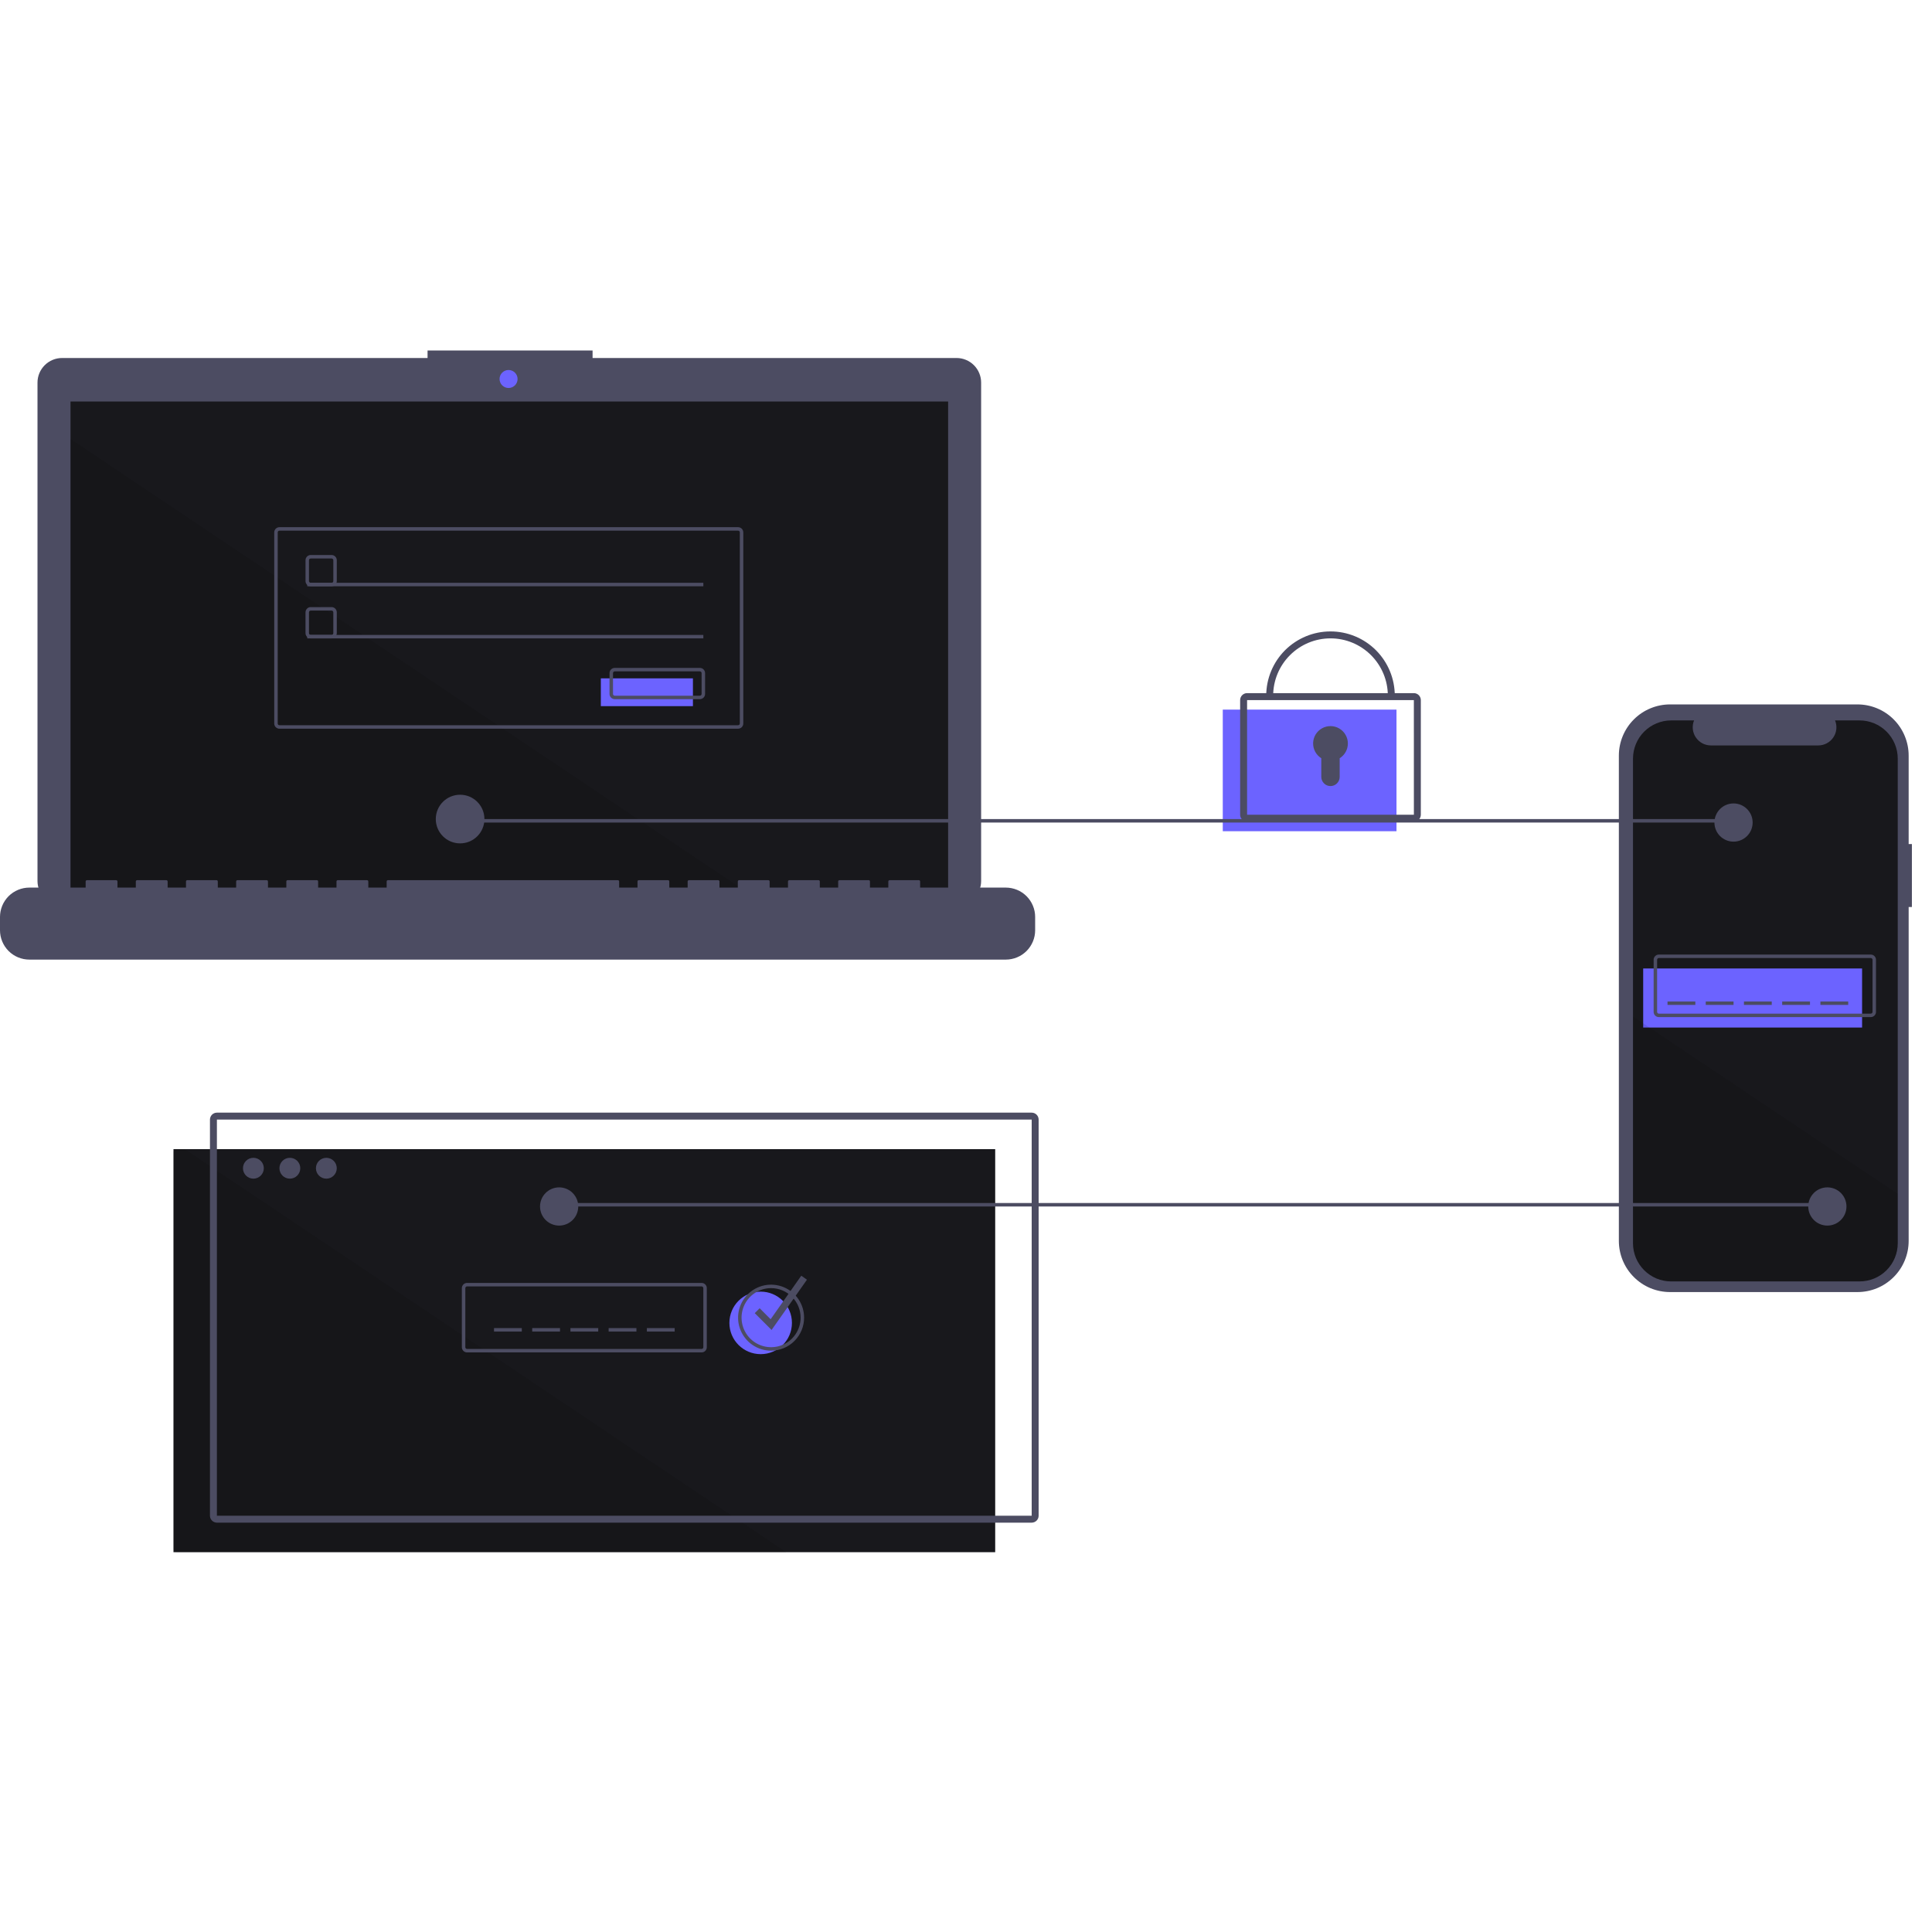 <svg width="96" height="96" viewBox="0 0 96 96" fill="none" xmlns="http://www.w3.org/2000/svg">
<g clip-path="url(#clip0_4555_112872)">
<path d="M95.001 41.941H94.84V37.546C94.84 37.212 94.774 36.881 94.646 36.572C94.519 36.264 94.331 35.983 94.095 35.747C93.859 35.511 93.578 35.323 93.27 35.196C92.961 35.068 92.63 35.002 92.296 35.002H82.984C82.65 35.002 82.319 35.068 82.011 35.196C81.702 35.323 81.422 35.511 81.186 35.747C80.949 35.983 80.762 36.264 80.634 36.572C80.506 36.881 80.44 37.212 80.44 37.546V61.658C80.44 61.992 80.506 62.323 80.634 62.632C80.762 62.941 80.949 63.221 81.186 63.457C81.422 63.693 81.702 63.881 82.011 64.009C82.319 64.136 82.65 64.202 82.984 64.202H92.296C92.63 64.202 92.961 64.136 93.27 64.009C93.578 63.881 93.859 63.693 94.095 63.457C94.331 63.221 94.519 62.941 94.646 62.632C94.774 62.323 94.84 61.992 94.84 61.658V45.07H95.001V41.941Z" fill="#4C4C62"/>
<path d="M94.298 37.696V61.773C94.298 62.277 94.098 62.761 93.742 63.117C93.385 63.473 92.902 63.673 92.398 63.673H83.042C82.792 63.673 82.545 63.624 82.315 63.529C82.084 63.433 81.875 63.293 81.699 63.117C81.522 62.941 81.382 62.731 81.287 62.501C81.192 62.27 81.142 62.023 81.143 61.773V37.696C81.143 37.192 81.343 36.709 81.699 36.353C82.055 35.997 82.538 35.797 83.042 35.797H84.177C84.121 35.934 84.1 36.083 84.115 36.23C84.13 36.377 84.181 36.518 84.264 36.641C84.347 36.764 84.458 36.864 84.588 36.934C84.719 37.003 84.865 37.04 85.013 37.04H90.347C90.495 37.04 90.641 37.004 90.772 36.934C90.903 36.865 91.014 36.764 91.097 36.642C91.18 36.519 91.231 36.377 91.246 36.23C91.261 36.083 91.239 35.934 91.183 35.797H92.398C92.902 35.797 93.385 35.997 93.742 36.353C94.098 36.709 94.298 37.192 94.298 37.696Z" fill="#18181C"/>
<path d="M92.526 48.123H81.649V51.058H92.526V48.123Z" fill="#6C63FF"/>
<path d="M92.959 50.539H82.427C82.358 50.539 82.293 50.512 82.244 50.463C82.195 50.415 82.168 50.349 82.168 50.28V47.691C82.168 47.622 82.195 47.556 82.244 47.508C82.293 47.459 82.358 47.432 82.427 47.432H92.959C93.027 47.432 93.093 47.459 93.141 47.508C93.19 47.556 93.217 47.622 93.217 47.691V50.28C93.217 50.349 93.19 50.415 93.141 50.463C93.093 50.512 93.027 50.539 92.959 50.539ZM82.427 47.604C82.404 47.604 82.382 47.613 82.366 47.63C82.35 47.646 82.341 47.668 82.341 47.691V50.28C82.341 50.303 82.35 50.325 82.366 50.341C82.382 50.358 82.404 50.367 82.427 50.367H92.959C92.981 50.367 93.003 50.358 93.019 50.341C93.036 50.325 93.045 50.303 93.045 50.28V47.691C93.045 47.668 93.036 47.646 93.019 47.63C93.003 47.613 92.981 47.604 92.959 47.604H82.427Z" fill="#4C4C62"/>
<path d="M84.24 49.762H82.858V49.934H84.24V49.762Z" fill="#4C4C62"/>
<path d="M86.139 49.762H84.758V49.934H86.139V49.762Z" fill="#4C4C62"/>
<path d="M88.037 49.762H86.656V49.934H88.037V49.762Z" fill="#4C4C62"/>
<path d="M89.937 49.762H88.556V49.934H89.937V49.762Z" fill="#4C4C62"/>
<path d="M91.836 49.762H90.455V49.934H91.836V49.762Z" fill="#4C4C62"/>
<path opacity="0.1" d="M94.298 59.324V61.772C94.298 62.276 94.098 62.759 93.742 63.115C93.385 63.471 92.902 63.672 92.398 63.672H83.042C82.792 63.672 82.545 63.622 82.315 63.527C82.084 63.431 81.875 63.291 81.699 63.115C81.522 62.939 81.382 62.729 81.287 62.499C81.192 62.268 81.142 62.021 81.143 61.772V50.51L94.298 59.324Z" fill="black"/>
<path d="M49.451 57.1H8.62V77.127H49.451V57.1Z" fill="#18181C"/>
<path opacity="0.1" d="M39.071 77.127H8.793C8.747 77.127 8.703 77.108 8.671 77.076C8.638 77.044 8.62 77 8.62 76.954V57.272C8.62 57.227 8.638 57.183 8.671 57.15C8.703 57.118 8.747 57.1 8.793 57.1H9.176L39.071 77.127Z" fill="black"/>
<path d="M90.8 59.777H27.524V59.95H90.8V59.777Z" fill="#4C4C62"/>
<path d="M47.529 17.789H29.445V17.416H21.245V17.789H3.087C2.926 17.789 2.767 17.82 2.618 17.882C2.47 17.943 2.335 18.033 2.222 18.147C2.108 18.261 2.018 18.395 1.956 18.544C1.895 18.692 1.863 18.851 1.863 19.012V43.775C1.863 44.099 1.992 44.41 2.222 44.639C2.451 44.869 2.762 44.998 3.087 44.998H47.529C47.853 44.998 48.165 44.869 48.394 44.639C48.623 44.41 48.752 44.099 48.752 43.775V19.012C48.752 18.851 48.721 18.692 48.659 18.544C48.598 18.395 48.508 18.261 48.394 18.147C48.281 18.033 48.146 17.943 47.997 17.882C47.849 17.82 47.69 17.789 47.529 17.789V17.789Z" fill="#4C4C62"/>
<path d="M47.112 19.951H3.504V44.552H47.112V19.951Z" fill="#18181C"/>
<path d="M25.27 19.279C25.517 19.279 25.718 19.079 25.718 18.832C25.718 18.585 25.517 18.385 25.27 18.385C25.023 18.385 24.823 18.585 24.823 18.832C24.823 19.079 25.023 19.279 25.27 19.279Z" fill="#6C63FF"/>
<path d="M16.476 29.132H15.44C15.371 29.132 15.305 29.105 15.257 29.056C15.208 29.008 15.181 28.942 15.181 28.873V27.837C15.181 27.768 15.208 27.703 15.257 27.654C15.305 27.605 15.371 27.578 15.44 27.578H16.476C16.544 27.578 16.61 27.605 16.659 27.654C16.707 27.703 16.734 27.768 16.735 27.837V28.873C16.734 28.942 16.707 29.008 16.659 29.056C16.61 29.105 16.544 29.132 16.476 29.132V29.132ZM15.44 27.751C15.417 27.751 15.395 27.76 15.379 27.776C15.362 27.792 15.353 27.814 15.353 27.837V28.873C15.353 28.896 15.362 28.918 15.379 28.934C15.395 28.95 15.417 28.959 15.44 28.959H16.476C16.498 28.959 16.52 28.95 16.537 28.934C16.553 28.918 16.562 28.896 16.562 28.873V27.837C16.562 27.814 16.553 27.792 16.537 27.776C16.52 27.76 16.498 27.751 16.476 27.751H15.44Z" fill="#4C4C62"/>
<path d="M34.949 28.959H15.267V29.132H34.949V28.959Z" fill="#4C4C62"/>
<path d="M34.431 33.707H29.855V35.088H34.431V33.707Z" fill="#6C63FF"/>
<path d="M34.776 34.741H30.546C30.477 34.741 30.412 34.714 30.363 34.665C30.314 34.617 30.287 34.551 30.287 34.482V33.447C30.287 33.378 30.314 33.312 30.363 33.263C30.412 33.215 30.477 33.188 30.546 33.188H34.776C34.845 33.188 34.91 33.215 34.959 33.263C35.008 33.312 35.035 33.378 35.035 33.447V34.482C35.035 34.551 35.008 34.617 34.959 34.665C34.91 34.714 34.845 34.741 34.776 34.741V34.741ZM30.546 33.36C30.523 33.36 30.501 33.369 30.485 33.386C30.469 33.402 30.46 33.424 30.46 33.447V34.482C30.46 34.505 30.469 34.527 30.485 34.543C30.501 34.56 30.523 34.569 30.546 34.569H34.776C34.799 34.569 34.821 34.56 34.837 34.543C34.853 34.527 34.862 34.505 34.862 34.482V33.447C34.862 33.424 34.853 33.402 34.837 33.386C34.821 33.369 34.799 33.36 34.776 33.36H30.546Z" fill="#4C4C62"/>
<path d="M69.391 35.26H60.759V41.303H69.391V35.26Z" fill="#6C63FF"/>
<path d="M70.254 40.829H61.967C61.876 40.829 61.788 40.793 61.723 40.728C61.659 40.663 61.622 40.576 61.622 40.484V34.787C61.622 34.695 61.659 34.607 61.723 34.543C61.788 34.478 61.876 34.441 61.967 34.441H70.254C70.346 34.441 70.434 34.478 70.499 34.543C70.563 34.607 70.6 34.695 70.6 34.787V40.484C70.6 40.576 70.563 40.663 70.499 40.728C70.434 40.793 70.346 40.829 70.254 40.829V40.829ZM61.967 34.787V40.484H70.255L70.254 34.787H61.967Z" fill="#4C4C62"/>
<path d="M69.306 34.569H68.961C68.961 33.813 68.66 33.089 68.126 32.555C67.592 32.02 66.868 31.72 66.112 31.72C65.356 31.72 64.632 32.02 64.098 32.555C63.563 33.089 63.263 33.813 63.263 34.569H62.918C62.918 33.722 63.255 32.91 63.853 32.31C64.453 31.712 65.265 31.375 66.112 31.375C66.959 31.375 67.772 31.712 68.371 32.31C68.969 32.91 69.306 33.722 69.306 34.569V34.569Z" fill="#4C4C62"/>
<path d="M66.975 36.944C66.975 36.794 66.936 36.646 66.861 36.516C66.787 36.385 66.679 36.276 66.55 36.2C66.421 36.123 66.273 36.082 66.123 36.08C65.973 36.078 65.825 36.115 65.693 36.188C65.561 36.261 65.451 36.367 65.373 36.495C65.295 36.624 65.252 36.771 65.248 36.921C65.244 37.071 65.28 37.22 65.351 37.352C65.422 37.485 65.527 37.596 65.654 37.676V38.602C65.654 38.662 65.666 38.722 65.689 38.777C65.712 38.833 65.746 38.883 65.788 38.925C65.831 38.968 65.881 39.002 65.936 39.025C65.992 39.047 66.051 39.059 66.111 39.059V39.059C66.233 39.059 66.349 39.011 66.434 38.925C66.52 38.84 66.568 38.724 66.568 38.602V37.676C66.693 37.598 66.795 37.491 66.866 37.363C66.937 37.235 66.975 37.091 66.975 36.944V36.944Z" fill="#4C4C62"/>
<path d="M25.928 65.992H24.547V66.165H25.928V65.992Z" fill="#4C4C62"/>
<path d="M27.826 65.992H26.445V66.165H27.826V65.992Z" fill="#4C4C62"/>
<path d="M29.726 65.992H28.345V66.165H29.726V65.992Z" fill="#4C4C62"/>
<path d="M31.624 65.992H30.243V66.165H31.624V65.992Z" fill="#4C4C62"/>
<path d="M33.524 65.992H32.143V66.165H33.524V65.992Z" fill="#4C4C62"/>
<path d="M51.264 75.66H10.778C10.686 75.659 10.599 75.623 10.534 75.558C10.469 75.494 10.433 75.406 10.433 75.314V55.632C10.433 55.541 10.469 55.453 10.534 55.388C10.599 55.324 10.686 55.287 10.778 55.287H51.264C51.355 55.287 51.443 55.324 51.508 55.388C51.573 55.453 51.609 55.541 51.609 55.632V75.314C51.609 75.406 51.573 75.494 51.508 75.558C51.443 75.623 51.355 75.659 51.264 75.66V75.66ZM10.778 55.632V75.314H51.264L51.264 55.632H10.778Z" fill="#4C4C62"/>
<path d="M12.591 58.567C12.877 58.567 13.109 58.335 13.109 58.049C13.109 57.763 12.877 57.531 12.591 57.531C12.305 57.531 12.073 57.763 12.073 58.049C12.073 58.335 12.305 58.567 12.591 58.567Z" fill="#4C4C62"/>
<path d="M14.403 58.567C14.689 58.567 14.921 58.335 14.921 58.049C14.921 57.763 14.689 57.531 14.403 57.531C14.117 57.531 13.885 57.763 13.885 58.049C13.885 58.335 14.117 58.567 14.403 58.567Z" fill="#4C4C62"/>
<path d="M16.216 58.567C16.502 58.567 16.734 58.335 16.734 58.049C16.734 57.763 16.502 57.531 16.216 57.531C15.93 57.531 15.698 57.763 15.698 58.049C15.698 58.335 15.93 58.567 16.216 58.567Z" fill="#4C4C62"/>
<path d="M34.862 67.201H23.208C23.14 67.201 23.074 67.174 23.025 67.125C22.977 67.076 22.949 67.011 22.949 66.942V64.007C22.949 63.938 22.977 63.873 23.025 63.824C23.074 63.775 23.14 63.748 23.208 63.748H34.862C34.931 63.748 34.996 63.775 35.045 63.824C35.093 63.873 35.121 63.938 35.121 64.007V66.942C35.121 67.011 35.093 67.076 35.045 67.125C34.996 67.174 34.931 67.201 34.862 67.201V67.201ZM23.208 63.921C23.185 63.921 23.163 63.93 23.147 63.946C23.131 63.962 23.122 63.984 23.122 64.007V66.942C23.122 66.965 23.131 66.987 23.147 67.003C23.163 67.019 23.185 67.028 23.208 67.028H34.862C34.885 67.028 34.907 67.019 34.923 67.003C34.939 66.987 34.948 66.965 34.948 66.942V64.007C34.948 63.984 34.939 63.962 34.923 63.946C34.907 63.93 34.885 63.921 34.862 63.921H23.208Z" fill="#4C4C62"/>
<path d="M37.797 67.287C38.655 67.287 39.351 66.592 39.351 65.734C39.351 64.875 38.655 64.18 37.797 64.18C36.939 64.18 36.243 64.875 36.243 65.734C36.243 66.592 36.939 67.287 37.797 67.287Z" fill="#6C63FF"/>
<path d="M38.315 67.114C37.991 67.114 37.673 67.018 37.404 66.838C37.134 66.658 36.924 66.401 36.8 66.102C36.675 65.802 36.643 65.472 36.706 65.154C36.77 64.836 36.926 64.544 37.155 64.314C37.385 64.085 37.677 63.929 37.995 63.865C38.313 63.802 38.643 63.835 38.943 63.959C39.242 64.083 39.498 64.293 39.679 64.563C39.859 64.833 39.955 65.15 39.955 65.474C39.955 65.909 39.782 66.326 39.474 66.633C39.167 66.941 38.75 67.114 38.315 67.114V67.114ZM38.315 64.007C38.025 64.007 37.741 64.093 37.5 64.254C37.258 64.415 37.07 64.644 36.959 64.912C36.848 65.181 36.819 65.476 36.876 65.76C36.932 66.045 37.072 66.307 37.277 66.512C37.483 66.717 37.744 66.857 38.029 66.913C38.313 66.97 38.608 66.941 38.877 66.83C39.145 66.719 39.374 66.531 39.535 66.289C39.696 66.048 39.782 65.764 39.782 65.474C39.782 65.085 39.627 64.712 39.352 64.437C39.077 64.162 38.704 64.007 38.315 64.007V64.007Z" fill="#4C4C62"/>
<path d="M38.339 66.086L37.503 65.25L37.747 65.006L38.292 65.552L39.815 63.389L40.097 63.587L38.339 66.086Z" fill="#4C4C62"/>
<path opacity="0.1" d="M37.444 44.551H3.504V21.814L37.444 44.551Z" fill="black"/>
<path d="M49.977 44.104H45.721V43.797C45.721 43.789 45.72 43.781 45.717 43.774C45.714 43.767 45.709 43.76 45.703 43.754C45.698 43.748 45.691 43.744 45.684 43.741C45.676 43.738 45.668 43.736 45.66 43.736H44.201C44.193 43.736 44.185 43.738 44.178 43.741C44.17 43.744 44.164 43.748 44.158 43.754C44.153 43.76 44.148 43.767 44.145 43.774C44.142 43.781 44.14 43.789 44.14 43.797V44.104H43.228V43.797C43.228 43.789 43.227 43.781 43.224 43.774C43.221 43.767 43.216 43.76 43.211 43.754C43.205 43.748 43.198 43.744 43.191 43.741C43.184 43.738 43.176 43.736 43.168 43.736H41.708C41.7 43.736 41.693 43.738 41.685 43.741C41.678 43.744 41.671 43.748 41.665 43.754C41.66 43.76 41.655 43.767 41.652 43.774C41.649 43.781 41.648 43.789 41.648 43.797V44.104H40.736V43.797C40.736 43.789 40.734 43.781 40.731 43.774C40.728 43.767 40.724 43.76 40.718 43.754C40.712 43.748 40.706 43.744 40.698 43.741C40.691 43.738 40.683 43.736 40.675 43.736H39.216C39.208 43.736 39.2 43.738 39.192 43.741C39.185 43.744 39.178 43.748 39.173 43.754C39.167 43.76 39.163 43.767 39.16 43.774C39.156 43.781 39.155 43.789 39.155 43.797V44.104H38.243V43.797C38.243 43.789 38.241 43.781 38.238 43.774C38.235 43.767 38.231 43.76 38.225 43.754C38.219 43.748 38.213 43.744 38.205 43.741C38.198 43.738 38.19 43.736 38.182 43.736H36.723C36.715 43.736 36.707 43.738 36.7 43.741C36.692 43.744 36.685 43.748 36.68 43.754C36.674 43.76 36.67 43.767 36.667 43.774C36.664 43.781 36.662 43.789 36.662 43.797V44.104H35.75V43.797C35.75 43.789 35.748 43.781 35.745 43.774C35.742 43.767 35.738 43.76 35.732 43.754C35.727 43.748 35.72 43.744 35.712 43.741C35.705 43.738 35.697 43.736 35.689 43.736H34.23C34.222 43.736 34.214 43.738 34.207 43.741C34.199 43.744 34.193 43.748 34.187 43.754C34.181 43.76 34.177 43.767 34.174 43.774C34.171 43.781 34.169 43.789 34.169 43.797V44.104H33.257V43.797C33.257 43.789 33.256 43.781 33.253 43.774C33.25 43.767 33.245 43.76 33.239 43.754C33.234 43.748 33.227 43.744 33.22 43.741C33.212 43.738 33.205 43.736 33.197 43.736H31.737C31.729 43.736 31.721 43.738 31.714 43.741C31.707 43.744 31.7 43.748 31.694 43.754C31.689 43.76 31.684 43.767 31.681 43.774C31.678 43.781 31.677 43.789 31.677 43.797V44.104H30.765V43.797C30.765 43.789 30.763 43.781 30.76 43.774C30.757 43.767 30.752 43.76 30.747 43.754C30.741 43.748 30.734 43.744 30.727 43.741C30.72 43.738 30.712 43.736 30.704 43.736H19.273C19.265 43.736 19.258 43.738 19.25 43.741C19.243 43.744 19.236 43.748 19.23 43.754C19.225 43.76 19.22 43.767 19.217 43.774C19.214 43.781 19.213 43.789 19.213 43.797V44.104H18.301V43.797C18.301 43.789 18.299 43.781 18.296 43.774C18.293 43.767 18.288 43.76 18.283 43.754C18.277 43.748 18.27 43.744 18.263 43.741C18.256 43.738 18.248 43.736 18.24 43.736H16.781C16.773 43.736 16.765 43.738 16.757 43.741C16.75 43.744 16.743 43.748 16.738 43.754C16.732 43.76 16.727 43.767 16.724 43.774C16.721 43.781 16.72 43.789 16.72 43.797V44.104H15.808V43.797C15.808 43.789 15.806 43.781 15.803 43.774C15.8 43.767 15.796 43.76 15.79 43.754C15.784 43.748 15.778 43.744 15.77 43.741C15.763 43.738 15.755 43.736 15.747 43.736H14.288C14.28 43.736 14.272 43.738 14.265 43.741C14.257 43.744 14.251 43.748 14.245 43.754C14.239 43.76 14.235 43.767 14.232 43.774C14.229 43.781 14.227 43.789 14.227 43.797V44.104H13.315V43.797C13.315 43.789 13.313 43.781 13.31 43.774C13.307 43.767 13.303 43.76 13.297 43.754C13.292 43.748 13.285 43.744 13.277 43.741C13.27 43.738 13.262 43.736 13.254 43.736H11.795C11.787 43.736 11.779 43.738 11.772 43.741C11.764 43.744 11.758 43.748 11.752 43.754C11.746 43.76 11.742 43.767 11.739 43.774C11.736 43.781 11.734 43.789 11.734 43.797V44.104H10.822V43.797C10.822 43.789 10.821 43.781 10.818 43.774C10.815 43.767 10.81 43.76 10.805 43.754C10.799 43.748 10.792 43.744 10.785 43.741C10.777 43.738 10.77 43.736 10.761 43.736H9.302C9.294 43.736 9.286 43.738 9.279 43.741C9.272 43.744 9.265 43.748 9.259 43.754C9.254 43.76 9.249 43.767 9.246 43.774C9.243 43.781 9.242 43.789 9.242 43.797V44.104H8.33V43.797C8.33 43.789 8.328 43.781 8.325 43.774C8.322 43.767 8.317 43.76 8.312 43.754C8.306 43.748 8.299 43.744 8.292 43.741C8.285 43.738 8.277 43.736 8.269 43.736H6.81C6.802 43.736 6.794 43.738 6.786 43.741C6.779 43.744 6.772 43.748 6.767 43.754C6.761 43.76 6.756 43.767 6.753 43.774C6.75 43.781 6.749 43.789 6.749 43.797V44.104H5.837V43.797C5.837 43.789 5.835 43.781 5.832 43.774C5.829 43.767 5.825 43.76 5.819 43.754C5.813 43.748 5.807 43.744 5.799 43.741C5.792 43.738 5.784 43.736 5.776 43.736H4.317C4.309 43.736 4.301 43.738 4.293 43.741C4.286 43.744 4.279 43.748 4.274 43.754C4.268 43.76 4.264 43.767 4.261 43.774C4.258 43.781 4.256 43.789 4.256 43.797V44.104H1.459C1.268 44.104 1.078 44.142 0.901 44.215C0.724 44.288 0.563 44.396 0.427 44.531C0.292 44.667 0.184 44.828 0.111 45.005C0.038 45.182 -1.13362e-07 45.371 0 45.563V46.223C9.15782e-07 46.61 0.154 46.981 0.427 47.255C0.701 47.528 1.072 47.682 1.459 47.682H49.977C50.169 47.682 50.358 47.644 50.535 47.571C50.713 47.498 50.873 47.39 51.009 47.255C51.144 47.119 51.252 46.958 51.325 46.781C51.399 46.604 51.436 46.414 51.436 46.223V45.563C51.436 45.371 51.399 45.182 51.325 45.005C51.252 44.828 51.144 44.667 51.009 44.531C50.873 44.396 50.713 44.288 50.535 44.215C50.358 44.142 50.169 44.104 49.977 44.104V44.104Z" fill="#4C4C62"/>
<path d="M36.675 36.209H13.885C13.816 36.209 13.751 36.181 13.702 36.133C13.653 36.084 13.626 36.019 13.626 35.95V26.454C13.626 26.386 13.653 26.32 13.702 26.271C13.751 26.223 13.816 26.195 13.885 26.195H36.675C36.743 26.195 36.809 26.223 36.858 26.271C36.906 26.32 36.933 26.386 36.934 26.454V35.95C36.933 36.019 36.906 36.084 36.858 36.133C36.809 36.181 36.743 36.209 36.675 36.209V36.209ZM13.885 26.368C13.862 26.368 13.84 26.377 13.824 26.393C13.808 26.41 13.799 26.431 13.799 26.454V35.95C13.799 35.973 13.808 35.995 13.824 36.011C13.84 36.027 13.862 36.036 13.885 36.036H36.675C36.697 36.036 36.719 36.027 36.736 36.011C36.752 35.995 36.761 35.973 36.761 35.95V26.454C36.761 26.431 36.752 26.41 36.736 26.393C36.719 26.377 36.697 26.368 36.675 26.368H13.885Z" fill="#4C4C62"/>
<path d="M16.476 31.72H15.44C15.371 31.72 15.305 31.692 15.257 31.644C15.208 31.595 15.181 31.529 15.181 31.461V30.425C15.181 30.356 15.208 30.291 15.257 30.242C15.305 30.193 15.371 30.166 15.44 30.166H16.476C16.544 30.166 16.61 30.193 16.659 30.242C16.707 30.291 16.734 30.356 16.735 30.425V31.461C16.734 31.529 16.707 31.595 16.659 31.644C16.61 31.692 16.544 31.72 16.476 31.72V31.72ZM15.44 30.339C15.417 30.339 15.395 30.348 15.379 30.364C15.362 30.38 15.353 30.402 15.353 30.425V31.461C15.353 31.484 15.362 31.506 15.379 31.522C15.395 31.538 15.417 31.547 15.44 31.547H16.476C16.498 31.547 16.52 31.538 16.537 31.522C16.553 31.506 16.562 31.484 16.562 31.461V30.425C16.562 30.402 16.553 30.38 16.537 30.364C16.52 30.348 16.498 30.339 16.476 30.339H15.44Z" fill="#4C4C62"/>
<path d="M34.949 31.549H15.267V31.721H34.949V31.549Z" fill="#4C4C62"/>
<path d="M86.139 40.699H22.863V40.872H86.139V40.699Z" fill="#4C4C62"/>
<path d="M22.863 41.907C23.53 41.907 24.071 41.366 24.071 40.699C24.071 40.031 23.53 39.49 22.863 39.49C22.195 39.49 21.654 40.031 21.654 40.699C21.654 41.366 22.195 41.907 22.863 41.907Z" fill="#4C4C62"/>
<path d="M86.138 41.821C86.662 41.821 87.088 41.396 87.088 40.871C87.088 40.347 86.662 39.922 86.138 39.922C85.614 39.922 85.189 40.347 85.189 40.871C85.189 41.396 85.614 41.821 86.138 41.821Z" fill="#4C4C62"/>
<path d="M90.8 60.899C91.325 60.899 91.75 60.474 91.75 59.95C91.75 59.425 91.325 59 90.8 59C90.276 59 89.851 59.425 89.851 59.95C89.851 60.474 90.276 60.899 90.8 60.899Z" fill="#4C4C62"/>
<path d="M27.784 60.899C28.308 60.899 28.733 60.474 28.733 59.95C28.733 59.425 28.308 59 27.784 59C27.259 59 26.834 59.425 26.834 59.95C26.834 60.474 27.259 60.899 27.784 60.899Z" fill="#4C4C62"/>
</g>
<defs>
<clipPath id="clip0_4555_112872">
<rect width="95" height="59.711" fill="white" transform="translate(0 17.416)"/>
</clipPath>
</defs>
</svg>
